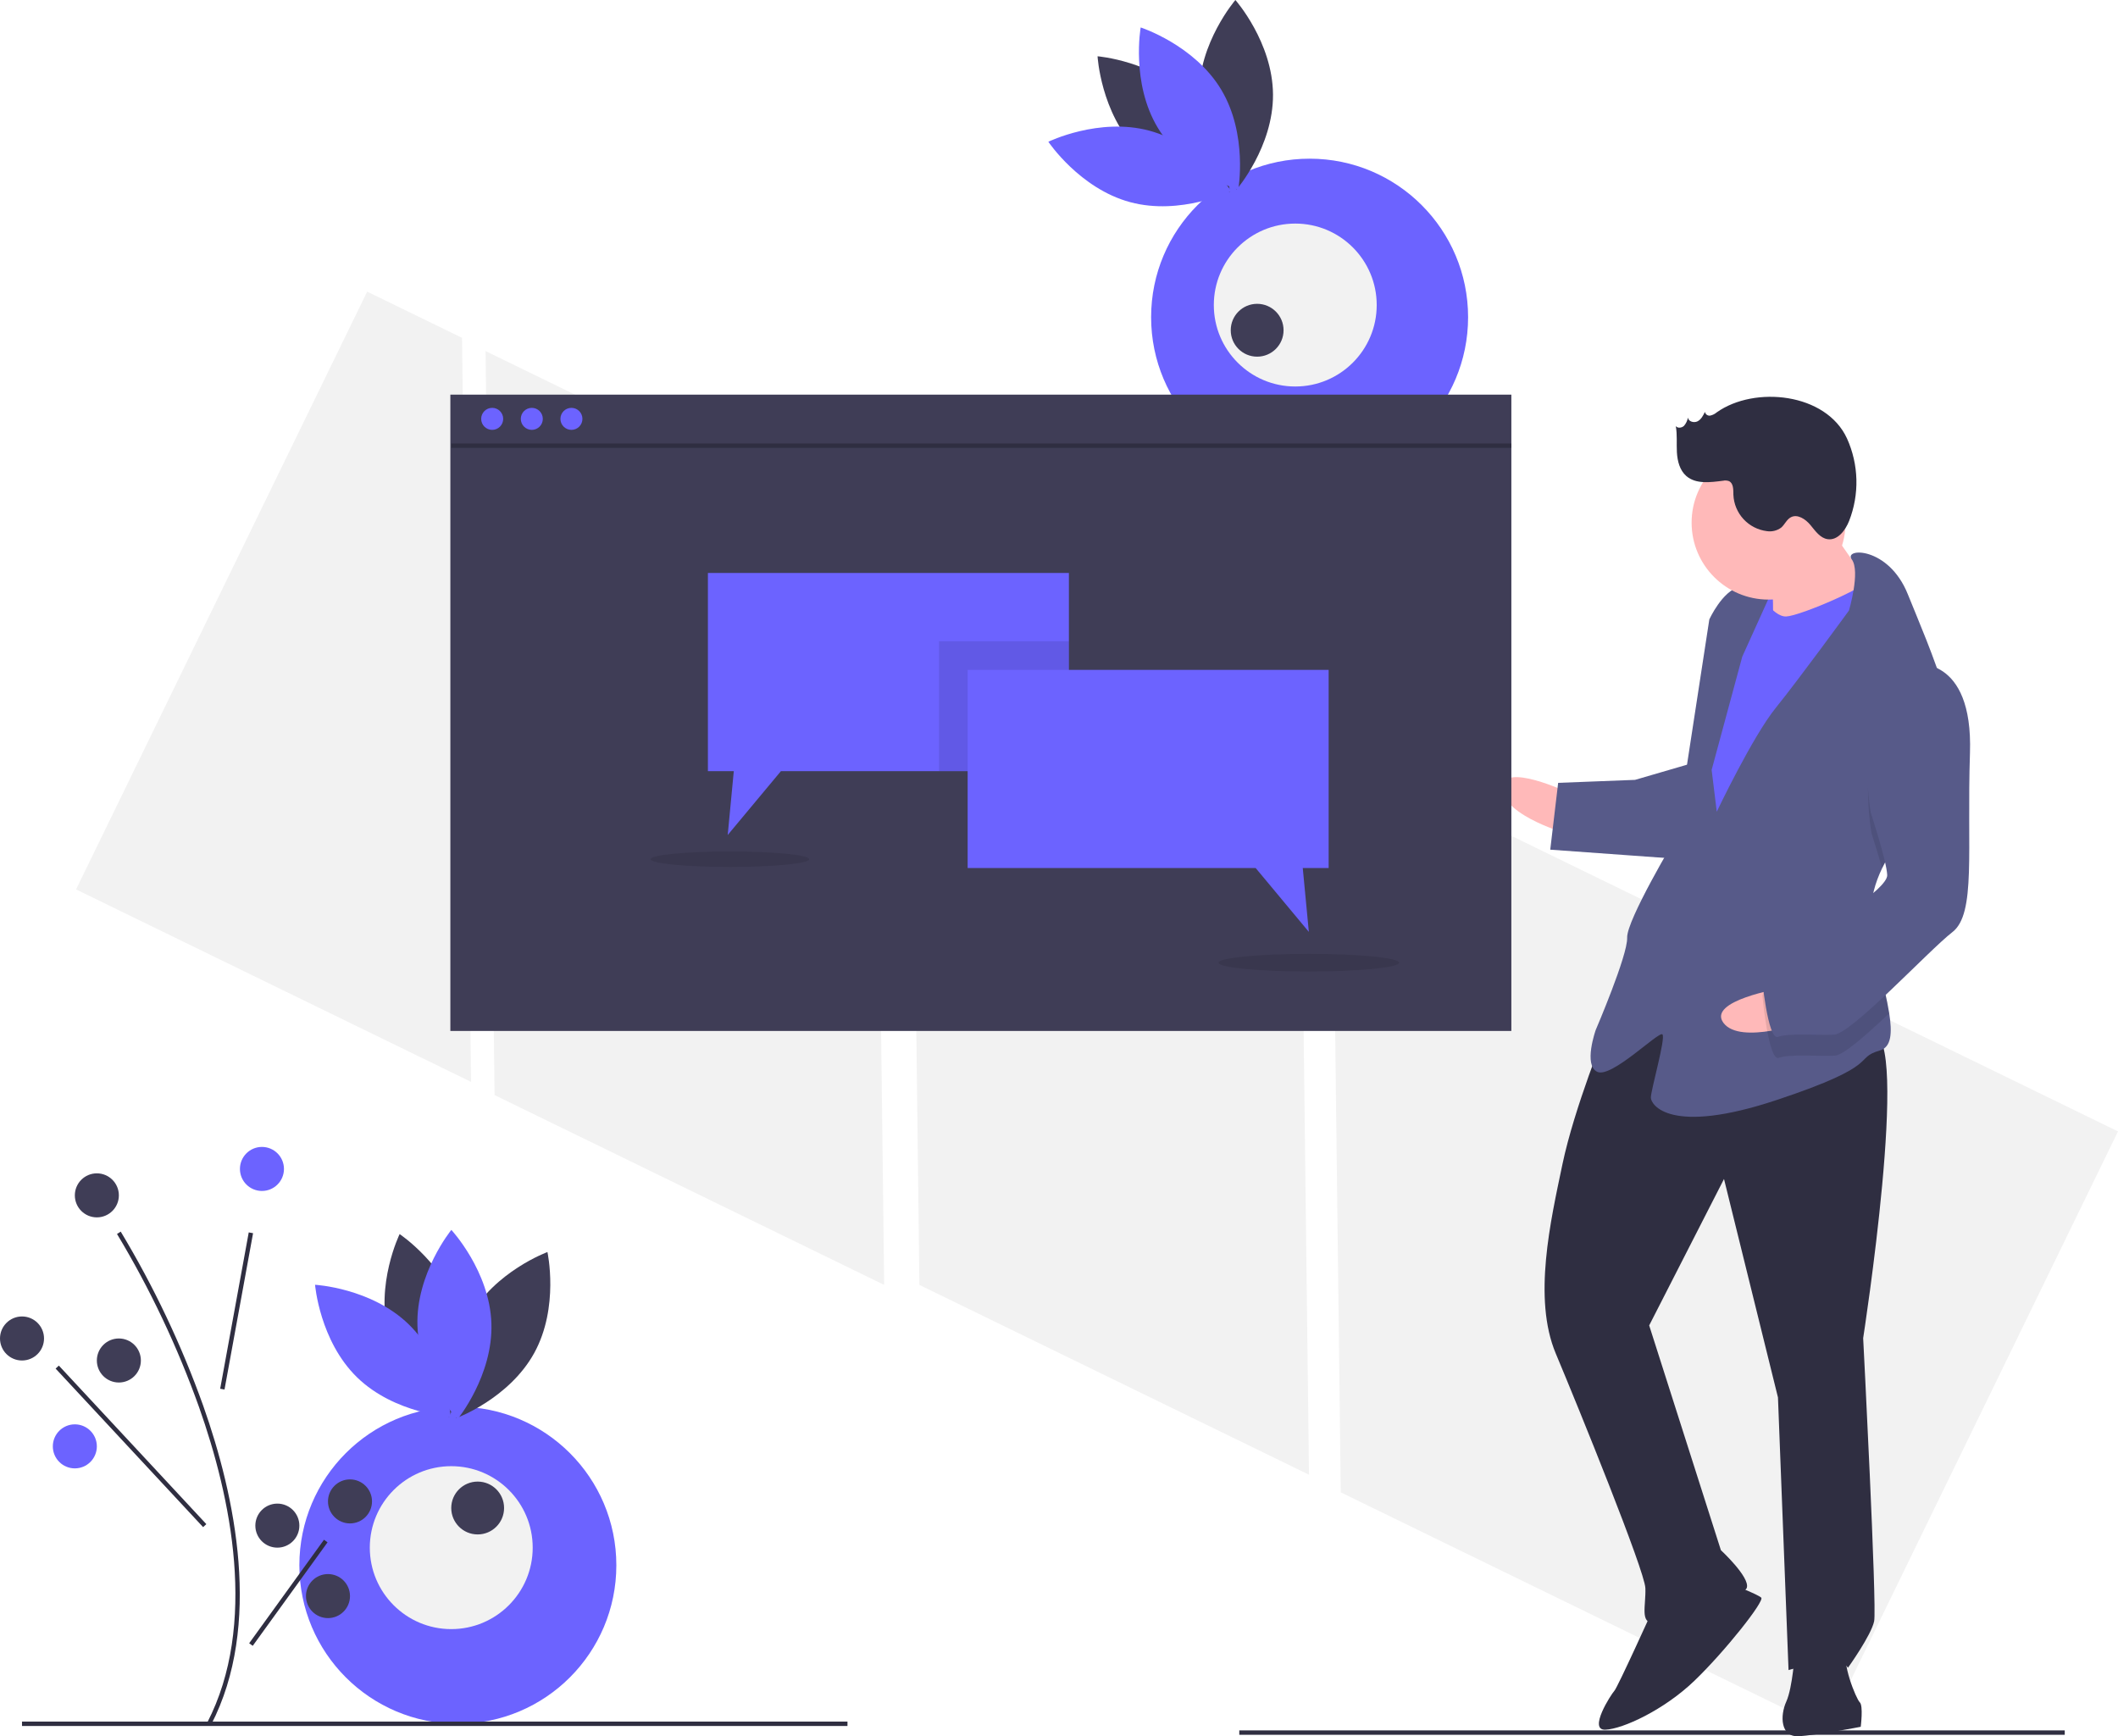 <svg width="416" height="341" viewBox="0 0 416 341" fill="none" xmlns="http://www.w3.org/2000/svg">
<g clip-path="url(#clip0)">
<path d="M95.37 68.95L97.141 215.076L173.662 252.357L171.892 106.232L95.37 68.95Z" fill="#F2F2F2"/>
<path d="M72.117 57.277L14.939 174.683L92.522 212.482L90.751 66.355L72.117 57.277Z" fill="#F2F2F2"/>
<path d="M416 222.211L261.569 146.972L263.34 293.098L358.822 339.617L416 222.211Z" fill="#F2F2F2"/>
<path d="M178.809 106.232L180.58 252.357L257.101 289.639L255.33 143.513L178.809 106.232Z" fill="#F2F2F2"/>
<path d="M351.526 112.456L341.917 112.828L342.396 125.185L352.005 124.813L351.526 112.456Z" fill="#6C63FF"/>
<path d="M308.179 155.733C308.179 155.733 294.872 149.374 295.085 154.866C295.298 160.358 308.498 163.971 308.498 163.971L308.179 155.733Z" fill="#FFB9B9"/>
<path d="M315.48 202.202C315.48 202.202 309.202 217.571 306.882 228.662C304.562 239.752 301.03 255.015 305.574 265.839C310.118 276.663 323.037 308.476 323.17 311.909C323.303 315.341 322.064 318.827 324.809 318.721C327.554 318.614 342.495 313.91 343.101 311.823C343.708 309.737 338.004 304.458 338.004 304.458L323.919 260.315L338.615 231.556L349.214 274.459L351.29 328.007C351.29 328.007 361.479 324.861 362.959 327.554C362.959 327.554 367.524 321.189 368.103 318.417C368.683 315.644 365.948 262.81 365.948 262.81C365.948 262.81 375.3 202.632 367.75 202.925C360.2 203.217 330.627 185.113 315.48 202.202Z" fill="#2F2E41"/>
<path d="M324.703 315.975C324.703 315.975 317.738 331.371 317.078 332.084C316.419 332.797 311.88 339.848 315.312 339.715C318.744 339.582 326.847 335.83 332.812 330.098C338.776 324.367 346.64 314.436 345.927 313.776C345.214 313.117 340.329 311.243 340.329 311.243L324.703 315.975Z" fill="#2F2E41"/>
<path d="M352.53 324.521C352.53 324.521 352.11 331.413 350.843 334.212C349.577 337.011 349.737 341.13 353.169 340.997C356.601 340.864 365.47 339.145 365.47 339.145C365.47 339.145 365.997 334.999 365.284 334.339C364.571 333.679 361.532 326.234 362.825 324.122C364.118 322.009 352.53 324.521 352.53 324.521Z" fill="#2F2E41"/>
<path d="M357.607 100.875C357.607 100.875 364.923 112.28 367.775 114.919C370.627 117.559 362.604 123.37 362.604 123.37L348.243 125.302C348.243 125.302 348.424 112.232 347.684 110.886C346.945 109.539 357.607 100.875 357.607 100.875Z" fill="#FFB9B9"/>
<path d="M345.125 115.798C345.125 115.798 348.083 121.183 350.829 121.077C353.574 120.97 367.775 114.919 368.382 112.833C368.988 110.747 373.085 127.777 373.085 127.777L338.337 188.94L329.861 183.081L333.968 147.17L337.341 127.788L345.125 115.798Z" fill="#6C63FF"/>
<path d="M369.663 170.536C368.277 173.436 367.411 176.461 367.532 179.557C367.537 179.694 367.542 179.831 367.554 179.968C367.883 186.322 370.223 193.671 371.063 199.015C371.672 202.848 371.499 205.646 369.256 206.304C363.818 207.89 370.049 209.023 349.011 216.027C327.973 223.031 324.302 216.985 324.248 215.612C324.195 214.239 327.228 203.809 326.515 203.149C325.802 202.489 316.539 211.786 313.74 210.52C310.941 209.253 313.421 202.282 313.421 202.282C313.421 202.282 319.725 187.599 319.592 184.166C319.459 180.734 329.143 164.545 329.143 164.545L335.729 121.663C335.729 121.663 338.261 116.064 341.667 115.244C345.072 114.425 347.897 116.378 347.897 116.378L342.199 128.974L336.187 151.209L337.193 159.42C337.193 159.42 344.184 144.711 348.775 139.032C353.367 133.354 363.157 119.911 363.157 119.911C363.157 119.911 365.442 112.198 363.717 109.893C361.991 107.581 370.914 107.235 374.719 116.713C376.735 121.736 380.009 129.227 382.059 136.201C383.887 142.38 384.75 148.156 382.94 151.458C380.173 156.502 373.212 163.131 369.663 170.536Z" fill="#575A89"/>
<path opacity="0.1" d="M382.94 151.458C380.173 156.502 373.212 163.132 369.663 170.536C368.736 167.197 367.606 163.741 367.606 163.741C367.606 163.741 363.269 140.533 376.097 134.535C378.223 134.33 380.348 134.924 382.06 136.201C383.887 142.38 384.75 148.156 382.94 151.458Z" fill="black"/>
<path d="M332.015 149.995L321.14 153.167L306.04 153.753L304.487 166.876L329.302 168.664C329.302 168.664 335.5 151.235 332.015 149.995Z" fill="#575A89"/>
<path d="M349.749 194.12C349.749 194.12 335.2 196.535 338.521 200.914C341.842 205.293 354.73 200.689 354.73 200.689L349.749 194.12Z" fill="#FFB9B9"/>
<path opacity="0.1" d="M367.554 179.969C367.883 186.322 370.223 193.671 371.063 199.015C366.428 203.402 362.021 207.272 360.36 207.336C356.928 207.47 351.41 206.996 349.378 207.762C347.345 208.529 346.153 195.512 346.153 195.512C346.153 195.512 347.366 191.34 352.777 189.067C356.43 187.53 363.431 183.36 367.554 179.969Z" fill="black"/>
<path d="M375.937 130.416C375.937 130.416 387.552 128.59 386.925 147.866C386.297 167.141 388.149 179.445 383.478 183.064C378.806 186.683 363.632 203.084 360.2 203.217C356.768 203.351 351.251 202.877 349.218 203.643C347.186 204.41 345.994 191.393 345.994 191.393C345.994 191.393 347.207 187.221 352.618 184.948C358.029 182.676 370.777 174.618 370.671 171.872C370.564 169.126 367.446 159.622 367.446 159.622C367.446 159.622 363.109 136.414 375.937 130.416Z" fill="#575A89"/>
<path d="M347.365 117.762C355.711 117.762 362.476 110.995 362.476 102.648C362.476 94.3 355.711 87.533 347.365 87.533C339.019 87.533 332.253 94.3 332.253 102.648C332.253 110.995 339.019 117.762 347.365 117.762Z" fill="#FFB9B9"/>
<path d="M337.19 80.985C336.825 81.299 336.389 81.518 335.919 81.622C335.683 81.664 335.441 81.611 335.244 81.475C335.047 81.339 334.912 81.13 334.868 80.894C334.523 81.612 334.133 82.376 333.427 82.744C332.721 83.112 331.629 82.803 331.528 82.014C331.425 82.613 331.159 83.173 330.761 83.633C330.323 84.05 329.529 84.156 329.146 83.687C329.455 85.376 329.265 87.114 329.362 88.829C329.459 90.544 329.916 92.362 331.211 93.49C333.101 95.135 335.942 94.729 338.427 94.417C338.803 94.338 339.193 94.359 339.558 94.479C340.488 94.875 340.446 96.171 340.459 97.183C340.535 98.958 341.237 100.648 342.441 101.954C343.645 103.26 345.273 104.097 347.036 104.317C348.022 104.469 349.029 104.223 349.834 103.634C350.54 103.035 350.9 102.06 351.708 101.611C353.024 100.88 354.619 101.946 355.58 103.104C356.542 104.261 357.49 105.685 358.979 105.897C360.95 106.177 362.45 104.169 363.186 102.32C364.202 99.728 364.689 96.959 364.618 94.176C364.546 91.393 363.919 88.653 362.772 86.117C358.658 77.147 344.606 75.729 337.19 80.985Z" fill="#2F2E41"/>
<path d="M257.222 93.435C274.414 93.435 288.351 79.495 288.351 62.3C288.351 45.104 274.414 31.165 257.222 31.165C240.03 31.165 226.093 45.104 226.093 62.3C226.093 79.495 240.03 93.435 257.222 93.435Z" fill="#6C63FF"/>
<path d="M223.356 29.451C230.528 36.809 241.546 37.7 241.546 37.7C241.546 37.7 240.935 26.662 233.763 19.303C226.59 11.945 215.573 11.054 215.573 11.054C215.573 11.054 216.184 22.093 223.356 29.451Z" fill="#3F3D56"/>
<path d="M225.762 25.669C235.682 28.345 241.831 37.532 241.831 37.532C241.831 37.532 231.897 42.38 221.977 39.704C212.057 37.028 205.908 27.841 205.908 27.841C205.908 27.841 215.842 22.993 225.762 25.669Z" fill="#6C63FF"/>
<path d="M235.499 18.653C235.565 28.929 242.885 37.213 242.885 37.213C242.885 37.213 250.099 28.836 250.033 18.56C249.967 8.284 242.647 0 242.647 0C242.647 0 235.434 8.377 235.499 18.653Z" fill="#3F3D56"/>
<path d="M239.855 17.597C245.147 26.406 243.207 37.29 243.207 37.29C243.207 37.29 232.689 33.893 227.397 25.084C222.105 16.276 224.044 5.391 224.044 5.391C224.044 5.391 234.563 8.789 239.855 17.597Z" fill="#6C63FF"/>
<path d="M254.405 75.909C263.24 75.909 270.402 68.746 270.402 59.91C270.402 51.073 263.24 43.91 254.405 43.91C245.57 43.91 238.408 51.073 238.408 59.91C238.408 68.746 245.57 75.909 254.405 75.909Z" fill="#F2F2F2"/>
<path d="M246.919 70.049C249.784 70.049 252.107 67.726 252.107 64.86C252.107 61.994 249.784 59.671 246.919 59.671C244.053 59.671 241.731 61.994 241.731 64.86C241.731 67.726 244.053 70.049 246.919 70.049Z" fill="#3F3D56"/>
<path d="M89.928 338.554C107.12 338.554 121.057 324.615 121.057 307.419C121.057 290.224 107.12 276.284 89.928 276.284C72.736 276.284 58.799 290.224 58.799 307.419C58.799 324.615 72.736 338.554 89.928 338.554Z" fill="#6C63FF"/>
<path d="M76.337 262.235C79.019 272.155 88.209 278.299 88.209 278.299C88.209 278.299 93.049 268.359 90.366 258.439C87.683 248.519 78.493 242.376 78.493 242.376C78.493 242.376 73.654 252.315 76.337 262.235Z" fill="#3F3D56"/>
<path d="M80.279 260.103C87.641 267.271 88.54 278.291 88.54 278.291C88.54 278.291 77.503 277.688 70.141 270.52C62.779 263.352 61.88 252.333 61.88 252.333C61.88 252.333 72.917 252.935 80.279 260.103Z" fill="#6C63FF"/>
<path d="M92.2 258.717C87.255 267.725 89.617 278.525 89.617 278.525C89.617 278.525 99.995 274.721 104.94 265.713C109.884 256.705 107.523 245.905 107.523 245.905C107.523 245.905 97.144 249.709 92.2 258.717Z" fill="#3F3D56"/>
<path d="M96.518 259.916C96.853 270.186 89.861 278.749 89.861 278.749C89.861 278.749 82.326 270.66 81.992 260.389C81.658 250.118 88.65 241.555 88.65 241.555C88.65 241.555 96.184 249.645 96.518 259.916Z" fill="#6C63FF"/>
<path d="M88.631 319.96C97.466 319.96 104.628 312.796 104.628 303.96C104.628 295.123 97.466 287.96 88.631 287.96C79.796 287.96 72.634 295.123 72.634 303.96C72.634 312.796 79.796 319.96 88.631 319.96Z" fill="#F2F2F2"/>
<path d="M93.819 301.365C96.684 301.365 99.007 299.042 99.007 296.176C99.007 293.31 96.684 290.987 93.819 290.987C90.954 290.987 88.631 293.31 88.631 296.176C88.631 299.042 90.954 301.365 93.819 301.365Z" fill="#3F3D56"/>
<path d="M166.453 338.122H4.323V338.987H166.453V338.122Z" fill="#2F2E41"/>
<path d="M405.54 339.852H243.411V340.716H405.54V339.852Z" fill="#2F2E41"/>
<path d="M41.457 338.753L40.689 338.356C50.668 319.059 45.332 293.999 39.098 276.375C34.865 264.529 29.467 253.132 22.981 242.354L23.712 241.892C30.231 252.725 35.658 264.179 39.913 276.086C46.204 293.872 51.578 319.182 41.457 338.753Z" fill="#2F2E41"/>
<path d="M48.856 242.046L43.247 272.75L44.097 272.905L49.707 242.201L48.856 242.046Z" fill="#2F2E41"/>
<path d="M11.558 268.206L10.924 268.795L39.892 299.93L40.525 299.341L11.558 268.206Z" fill="#2F2E41"/>
<path d="M63.633 302.407L48.94 322.736L49.641 323.243L64.334 302.914L63.633 302.407Z" fill="#2F2E41"/>
<path d="M51.449 233.906C53.837 233.906 55.773 231.97 55.773 229.582C55.773 227.194 53.837 225.258 51.449 225.258C49.061 225.258 47.126 227.194 47.126 229.582C47.126 231.97 49.061 233.906 51.449 233.906Z" fill="#6C63FF"/>
<path d="M4.323 267.203C6.711 267.203 8.647 265.267 8.647 262.879C8.647 260.491 6.711 258.555 4.323 258.555C1.936 258.555 0 260.491 0 262.879C0 265.267 1.936 267.203 4.323 267.203Z" fill="#3F3D56"/>
<path d="M23.347 271.528C25.734 271.528 27.67 269.592 27.67 267.203C27.67 264.815 25.734 262.879 23.347 262.879C20.959 262.879 19.023 264.815 19.023 267.203C19.023 269.592 20.959 271.528 23.347 271.528Z" fill="#3F3D56"/>
<path d="M14.7 288.392C17.087 288.392 19.023 286.456 19.023 284.068C19.023 281.68 17.087 279.744 14.7 279.744C12.312 279.744 10.376 281.68 10.376 284.068C10.376 286.456 12.312 288.392 14.7 288.392Z" fill="#6C63FF"/>
<path d="M68.743 299.203C71.131 299.203 73.066 297.267 73.066 294.879C73.066 292.491 71.131 290.555 68.743 290.555C66.355 290.555 64.419 292.491 64.419 294.879C64.419 297.267 66.355 299.203 68.743 299.203Z" fill="#3F3D56"/>
<path d="M54.476 303.96C56.863 303.96 58.799 302.024 58.799 299.636C58.799 297.247 56.863 295.311 54.476 295.311C52.088 295.311 50.152 297.247 50.152 299.636C50.152 302.024 52.088 303.96 54.476 303.96Z" fill="#3F3D56"/>
<path d="M64.419 317.798C66.807 317.798 68.743 315.862 68.743 313.473C68.743 311.085 66.807 309.149 64.419 309.149C62.032 309.149 60.096 311.085 60.096 313.473C60.096 315.862 62.032 317.798 64.419 317.798Z" fill="#3F3D56"/>
<path d="M19.023 239.095C21.411 239.095 23.347 237.159 23.347 234.771C23.347 232.383 21.411 230.447 19.023 230.447C16.635 230.447 14.7 232.383 14.7 234.771C14.7 237.159 16.635 239.095 19.023 239.095Z" fill="#3F3D56"/>
<path d="M296.847 77.508H88.456V202.481H296.847V77.508Z" fill="#3F3D56"/>
<path d="M96.671 84.427C97.865 84.427 98.833 83.459 98.833 82.265C98.833 81.071 97.865 80.103 96.671 80.103C95.477 80.103 94.509 81.071 94.509 82.265C94.509 83.459 95.477 84.427 96.671 84.427Z" fill="#6C63FF"/>
<path d="M104.453 84.427C105.647 84.427 106.615 83.459 106.615 82.265C106.615 81.071 105.647 80.103 104.453 80.103C103.259 80.103 102.291 81.071 102.291 82.265C102.291 83.459 103.259 84.427 104.453 84.427Z" fill="#6C63FF"/>
<path d="M112.235 84.427C113.429 84.427 114.397 83.459 114.397 82.265C114.397 81.071 113.429 80.103 112.235 80.103C111.042 80.103 110.074 81.071 110.074 82.265C110.074 83.459 111.042 84.427 112.235 84.427Z" fill="#6C63FF"/>
<path d="M296.847 87.101H88.631V87.966H296.847V87.101Z" fill="#2F2E41"/>
<path d="M209.946 112.536V151.454H153.382L142.932 163.995L144.125 151.454H139.041V112.536H209.946Z" fill="#6C63FF"/>
<path opacity="0.1" d="M209.946 125.941H184.437V151.454H209.946V125.941Z" fill="black"/>
<path d="M190.058 131.562H260.963V170.481H255.877L257.071 183.021L246.623 170.481H190.058V131.562Z" fill="#6C63FF"/>
<path opacity="0.1" d="M143.364 170.27C151.96 170.27 158.929 169.59 158.929 168.751C158.929 167.912 151.96 167.232 143.364 167.232C134.768 167.232 127.8 167.912 127.8 168.751C127.8 169.59 134.768 170.27 143.364 170.27Z" fill="black"/>
<path opacity="0.1" d="M257.071 190.805C266.861 190.805 274.797 190.031 274.797 189.075C274.797 188.12 266.861 187.346 257.071 187.346C247.281 187.346 239.345 188.12 239.345 189.075C239.345 190.031 247.281 190.805 257.071 190.805Z" fill="black"/>
</g>
<defs>
<clipPath id="clip0">
<rect width="416" height="341" fill="white"/>
</clipPath>
</defs>
</svg>
